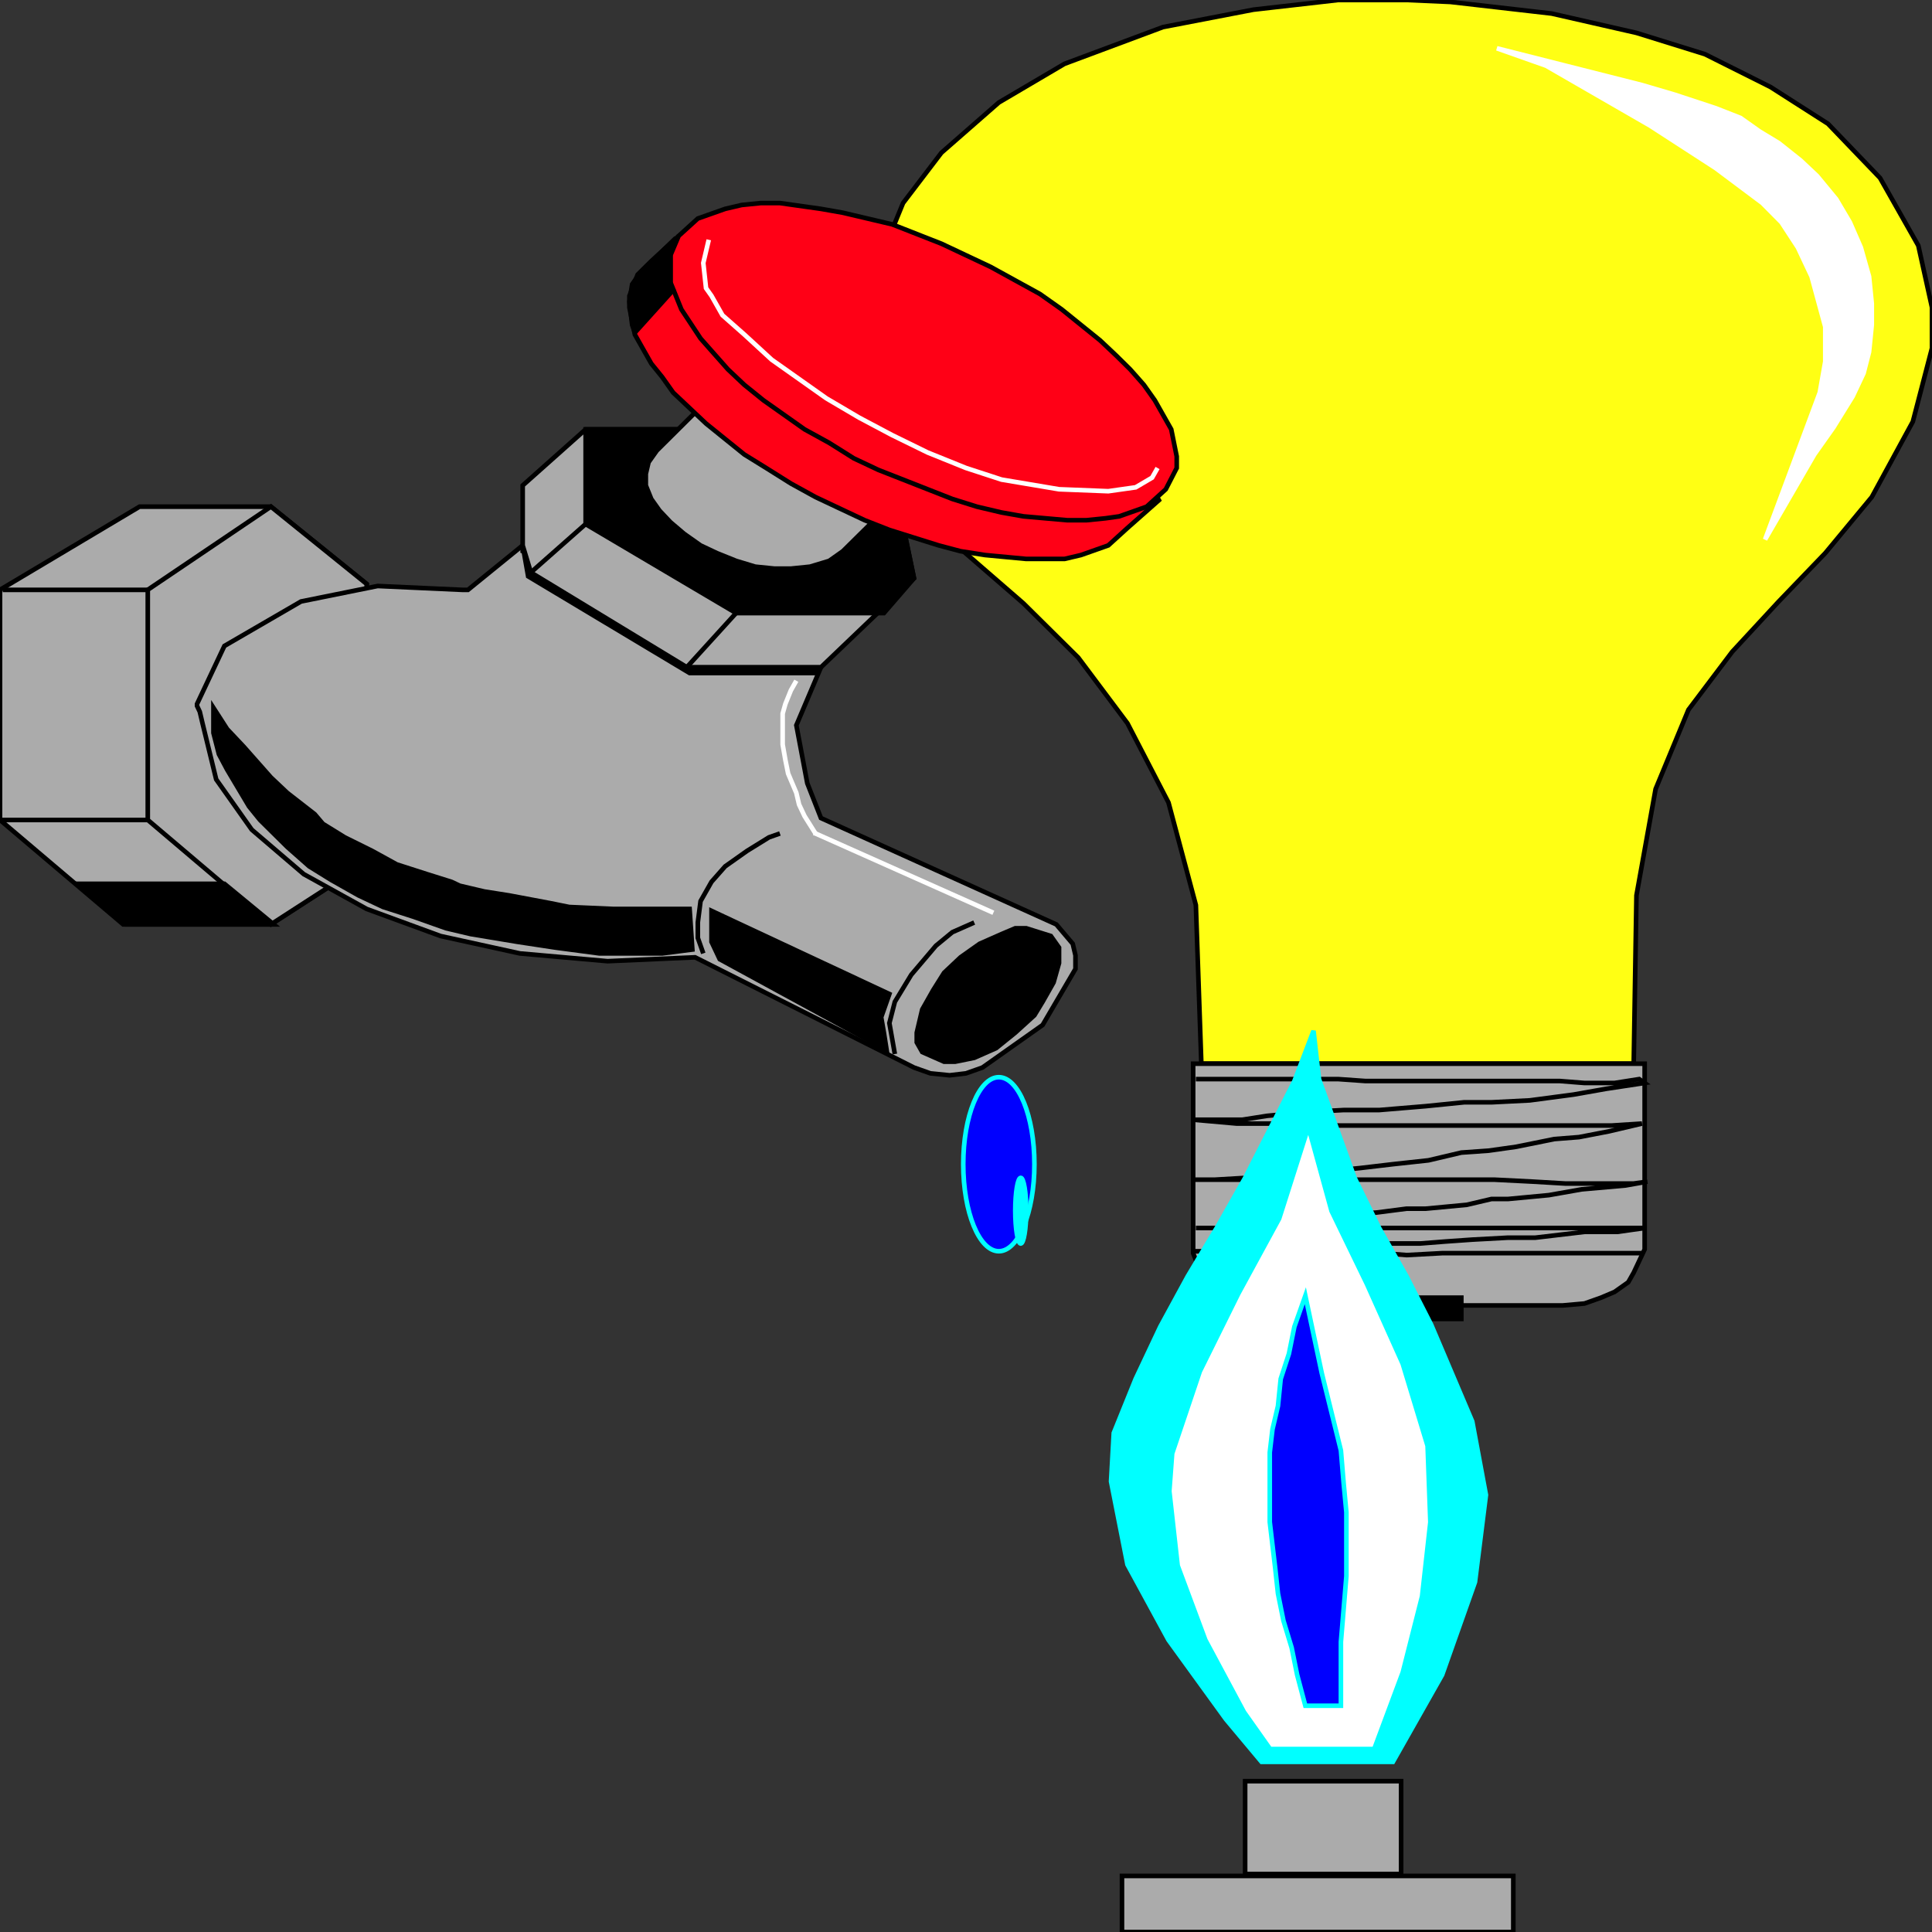 <svg width="150" height="150" viewBox="0 0 150 150" fill="none" xmlns="http://www.w3.org/2000/svg">
<rect x="0" y="0" width="150" height="150" fill="#333333" stroke="none"/>
<g clip-path="url(#clip0_2109_223320)">
<path d="M93.272 82.583H126.841L127.054 69.519L128.541 61.261L131.091 55.105L134.49 50.601L138.102 46.697L141.714 42.943L145.326 38.589L148.513 32.733L150 27.027V25.375V23.874L148.938 19.069L145.963 13.814L141.926 9.61L137.465 6.757L132.365 4.204L127.054 2.553L120.467 1.051L112.606 0.15L109.207 0H106.657H103.895L97.309 0.751L90.297 2.102L82.649 4.955L77.55 7.958L73.088 11.862L70.113 15.766L67.776 21.471L67.139 24.324L66.714 27.177V28.829L68.414 34.084L71.176 38.288L74.787 42.793L79.462 46.847L83.711 51.051L87.535 56.156L90.722 62.312L92.847 70.27L93.272 82.583Z" fill="#FFFF14" stroke="black" stroke-width="0.357"/>
<path d="M116.218 3.75L127.478 6.603L130.028 7.354L133.215 8.405L135.127 9.155L136.614 10.207L138.102 11.107L139.801 12.459L141.076 13.66L142.563 15.462L143.626 17.264L144.476 19.215L145.113 21.468L145.325 23.57V25.221L145.113 27.324L144.688 28.975L143.838 30.777L142.351 33.179L140.864 35.282L137.039 41.888L141.289 30.477L141.714 28.074V25.372L140.651 21.468L139.589 19.215L138.314 17.264L136.827 15.762L133.215 13.059L128.116 9.756L120.042 5.101L116.218 3.75Z" fill="white" stroke="white" stroke-width="0.357"/>
<path d="M92.635 82.586H127.691V96.25V97L127.266 97.901L126.842 98.802L126.417 99.553L125.354 100.304L124.292 100.754L123.017 101.205L121.317 101.355H99.859L97.946 101.205L96.672 100.904L95.397 100.454L94.335 100.003L93.485 99.253L93.06 98.352L92.635 97.301V96.25V82.586Z" fill="#ABABAB" stroke="black" stroke-width="0.357"/>
<path d="M92.847 83.781H94.972H103.895L106.02 83.931H121.105L123.017 84.082H125.354L127.266 83.781L127.691 84.082L124.717 84.532L122.167 84.983L118.768 85.433L115.793 85.583H113.669L110.694 85.883L107.082 86.184H104.32L101.558 86.334L98.371 86.634L96.459 86.934H93.91H92.635L96.034 87.235H102.621L103.895 87.385H125.142L127.479 87.235L124.929 87.835L122.592 88.286L120.68 88.436L117.706 89.037L115.581 89.337L113.456 89.487L110.907 90.088L108.145 90.388L105.595 90.688L102.621 90.989L99.434 91.139L96.884 91.439L94.335 91.589H92.635H116.006L118.98 91.739L121.53 91.889H126.842L127.904 91.739L126.204 92.04L122.805 92.34L120.255 92.79L117.068 93.091H115.793L113.881 93.541L110.694 93.841H109.207L106.87 94.142L104.745 94.292L102.833 94.592L100.708 94.892H98.159L94.547 95.343H92.847H95.397H127.691L125.567 95.643H123.017L119.193 96.094H117.068L114.306 96.244L112.182 96.394L110.269 96.544H107.932L106.02 96.694H104.32L102.196 96.844H99.859L97.946 96.995H95.609L93.697 97.145H92.635L97.522 97.295H107.295L109.207 97.445L111.969 97.295H127.479" stroke="black" stroke-width="0.357"/>
<path d="M106.444 102.402V100.75H113.456V102.402H106.444Z" fill="black" stroke="black" stroke-width="0.357"/>
<path d="M87.11 145.648H117.493V150.003H87.11V145.648Z" fill="#ABABAB" stroke="black" stroke-width="0.357"/>
<path d="M96.672 145.496V138.289H108.782V145.496H96.672Z" fill="#ABABAB" stroke="black" stroke-width="0.357"/>
<path d="M97.946 136.788H108.145L111.969 130.031L114.519 122.824L115.368 116.067L114.306 110.362L111.119 102.854L109.207 99.1L107.082 95.347L105.17 91.443L102.408 83.785L101.983 80.031L100.496 83.935L98.584 87.689L96.671 91.443L94.547 95.196L92.21 99.1L90.085 103.004L88.173 107.058L86.473 111.262L86.261 115.016L87.535 121.473L90.722 127.329L95.184 133.485L97.946 136.788Z" fill="#00FFFF" stroke="#00FFFF" stroke-width="0.357"/>
<path d="M98.796 135.439H106.445L108.57 129.733L110.057 123.877L110.694 118.172L110.482 112.316L108.57 106.009L105.808 99.853L103.045 94.148L101.558 88.742L99.646 94.748L96.459 100.604L93.485 106.61L91.36 112.916L91.147 115.769L91.785 121.475L93.909 127.181L96.884 132.736L98.796 135.439Z" fill="white" stroke="white" stroke-width="0.357"/>
<path d="M101.346 132.433H104.108V130.031V127.478L104.321 124.926L104.533 122.373V119.971V117.418L104.321 115.166L104.108 112.614L102.621 106.608L101.346 100.602L100.496 103.004L100.071 105.106L99.434 107.058L99.221 109.16L98.796 110.962L98.584 112.764V114.566V116.367V118.169L98.796 119.971L99.009 121.773L99.221 123.725L99.646 125.827L100.284 127.929L100.709 130.031L101.346 132.433Z" fill="#0000FF" stroke="#00FFFF" stroke-width="0.357"/>
<path d="M77.549 97.146C79.075 97.146 80.311 94.121 80.311 90.39C80.311 86.658 79.075 83.633 77.549 83.633C76.024 83.633 74.787 86.658 74.787 90.39C74.787 94.121 76.024 97.146 77.549 97.146Z" fill="#0000FF" stroke="#00FFFF" stroke-width="0.357"/>
<path d="M79.249 96.55C79.484 96.55 79.674 95.408 79.674 93.998C79.674 92.588 79.484 91.445 79.249 91.445C79.014 91.445 78.824 92.588 78.824 93.998C78.824 95.408 79.014 96.55 79.249 96.55Z" fill="#00FFFF" stroke="#00FFFF" stroke-width="0.357"/>
<path d="M10.836 39.336H21.034L28.47 45.342V66.964L21.034 71.768H9.561L0 63.66V45.792L10.836 39.336Z" fill="#ABABAB" stroke="black" stroke-width="0.357"/>
<path d="M21.034 39.336L11.473 45.792V63.66L21.034 71.768L28.47 66.964V45.342L21.034 39.336Z" fill="#ABABAB" stroke="black" stroke-width="0.357"/>
<path d="M15.723 56.158L15.51 55.257L15.298 54.806V54.656L17.422 50.152L23.372 46.698L29.32 45.497L35.907 45.797H36.332L40.581 42.344L41.218 44.446L53.329 51.803H63.74L61.828 56.308L62.678 60.812L63.74 63.515L82.012 71.773L83.287 73.275L83.499 74.176V75.227L80.949 79.581L76.275 82.884L75 83.335L73.726 83.485L72.238 83.335L70.964 82.884L53.966 74.326L47.167 74.626L40.369 74.025L34.207 72.674L28.471 70.572L23.584 67.869L19.547 64.416L16.785 60.512L15.723 56.158Z" fill="#ABABAB" stroke="black" stroke-width="0.357"/>
<path d="M80.312 78.827L78.825 80.178L77.337 81.38L75.638 82.13L74.15 82.431H73.725H73.3L71.601 81.68L71.176 80.929V80.629V80.178L71.601 78.377L72.451 76.875L73.3 75.524L74.575 74.323L76.062 73.272L77.762 72.521L78.825 72.07H79.249H79.674L81.587 72.671L82.224 73.572V74.022V74.323V74.773L81.799 76.275L80.949 77.776L80.312 78.827Z" fill="black" stroke="black" stroke-width="0.357"/>
<path d="M0 63.664H11.473" stroke="black" stroke-width="0.357"/>
<path d="M69.476 81.835L69.051 79.433L69.476 77.781L70.751 75.679L72.663 73.427L73.938 72.376L75.637 71.625" stroke="black" stroke-width="0.357"/>
<path d="M0.213 45.797H11.473" stroke="black" stroke-width="0.357"/>
<path d="M53.754 73.722L51.416 74.022H50.354H48.654H46.53L43.13 73.572L40.156 73.121L36.544 72.521L34.632 72.07L32.082 71.169L29.745 70.419L27.833 69.518L25.708 68.317L24.009 67.265L22.309 65.764L20.184 63.662L19.334 62.611L17.635 59.758L16.997 58.557L16.572 56.905V54.953L17.635 56.605L18.909 57.956L19.972 59.157L21.034 60.358L22.309 61.56L24.433 63.211L25.071 63.962L26.771 65.013L28.895 66.064L30.807 67.115L33.145 67.866L35.057 68.467L35.694 68.767L37.606 69.217L39.518 69.518L42.705 70.118L44.193 70.419L47.592 70.569H52.479H53.541L53.754 73.722Z" fill="black" stroke="black" stroke-width="0.357"/>
<path d="M5.949 68.617H17.422L21.247 71.77H9.774L5.949 68.617Z" fill="black" stroke="black" stroke-width="0.357"/>
<path d="M55.241 70.719L69.051 77.175L68.414 78.977L68.626 80.178L68.839 81.53L55.879 74.472L55.241 73.121V71.469V70.719Z" fill="black" stroke="black" stroke-width="0.357"/>
<path d="M63.74 51.653L63.315 52.254H63.102H53.541L41.006 44.746L40.581 42.344V42.794L63.74 51.653Z" fill="black" stroke="black" stroke-width="0.357"/>
<path d="M40.581 42.345V37.69L45.468 33.336H57.153L69.901 39.792L70.963 44.898L63.74 51.804H53.329L41.218 44.447L40.581 42.345Z" fill="#ABABAB" stroke="black" stroke-width="0.357"/>
<path d="M45.468 33.336V40.693L57.153 47.6H68.626L70.963 44.898L69.901 39.792L57.153 33.336H45.468Z" fill="black" stroke="black" stroke-width="0.357"/>
<path d="M41.218 44.441L45.467 40.688" stroke="black" stroke-width="0.357"/>
<path d="M53.328 51.798L57.153 47.594" stroke="black" stroke-width="0.357"/>
<path d="M50.992 34.987L58.853 27.18L72.875 35.438L65.439 42.795L64.377 43.546L62.889 43.996L61.402 44.147H60.127L58.64 43.996L57.153 43.546L55.666 42.946L54.391 42.345L53.116 41.444L52.054 40.543L51.204 39.642L50.566 38.741L50.142 37.69V36.789L50.354 35.888L50.992 34.987Z" fill="#ABABAB" stroke="black" stroke-width="0.357"/>
<path d="M75.85 24.777L77.55 25.828L79.462 27.029L80.949 28.23L82.437 29.431L83.711 30.633L84.774 31.834L85.836 33.035L86.686 34.086L87.748 36.338L88.173 38.44V39.341L90.085 38.741L87.536 40.993L86.049 42.344L83.924 43.095L82.649 43.395H81.374H79.675L76.488 43.095L74.575 42.795L72.876 42.344L70.963 41.744L69.051 41.143L67.139 40.392L65.227 39.492L63.315 38.591L61.403 37.539L59.49 36.338L57.791 35.287L56.303 34.086L54.816 32.885L53.541 31.684L52.267 30.483L51.417 29.281L50.567 28.23L49.292 25.978L49.08 24.927L48.867 23.876V22.975L49.505 21.323L50.567 20.272L52.692 18.32L52.054 19.521L54.604 18.921H57.366L60.765 19.221L62.465 19.521L64.377 19.972L66.289 20.573L68.201 21.173L70.114 21.924L72.026 22.825L73.938 23.726L75.85 24.777Z" fill="#FF0016" stroke="black" stroke-width="0.357"/>
<path d="M78.824 21.772L80.736 22.823L82.436 24.024L83.923 25.225L85.411 26.426L86.685 27.628L87.748 28.678L88.81 29.88L89.66 31.081L90.935 33.333L91.147 34.384L91.36 35.435V36.336L90.51 37.988L89.023 39.339L86.898 40.09L85.836 40.24L84.348 40.39H82.861L79.462 40.09L77.762 39.79L75.85 39.339L73.938 38.739L72.025 37.988L70.113 37.237L68.201 36.486L66.289 35.585L64.377 34.384L62.465 33.333L60.765 32.132L59.278 31.081L57.79 29.88L56.516 28.678L55.453 27.477L54.391 26.276L52.904 24.024L52.054 21.922V20.871V19.82L52.691 18.318L54.178 16.967L56.303 16.216L57.578 15.916L59.065 15.766H60.552L63.739 16.216L65.439 16.516L67.351 16.967L69.263 17.417L71.175 18.168L73.088 18.919L75 19.82L76.912 20.721L78.824 21.772Z" fill="#FF0016" stroke="black" stroke-width="0.357"/>
<path d="M55.028 18.617L54.603 20.419L54.816 22.371L55.241 22.971L56.091 24.473L57.791 25.974L59.915 27.927L61.827 29.278L64.164 30.93L66.714 32.431L69.264 33.782L72.026 35.134L75 36.335L77.762 37.236L82.224 37.987L86.048 38.137L88.173 37.836L89.448 37.086L89.873 36.335" stroke="white" stroke-width="0.357"/>
<path d="M61.827 52.852L61.402 53.602L60.977 54.653L60.765 55.404V56.305V57.806L60.977 59.008L61.19 60.059L61.827 61.56L62.039 62.461L62.464 63.362L63.314 64.713V64.864" stroke="white" stroke-width="0.357"/>
<path d="M54.604 74.02L54.179 72.819V71.618L54.391 69.966L55.241 68.465L56.303 67.263L58.003 66.062L59.703 65.011L60.553 64.711" stroke="black" stroke-width="0.357"/>
<path d="M52.479 18.469L52.054 19.67V20.571V21.622V22.223L52.267 22.523L49.292 25.826L49.08 25.226L48.867 23.424L49.08 22.072L49.717 21.172L52.479 18.469Z" fill="black" stroke="black" stroke-width="0.357"/>
<path d="M63.315 64.711L77.125 70.867" stroke="white" stroke-width="0.357"/>
</g>
<defs>
<clipPath id="clip0_2109_223320">
<rect width="150" height="150" fill="white"/>
</clipPath>
</defs>
</svg>
